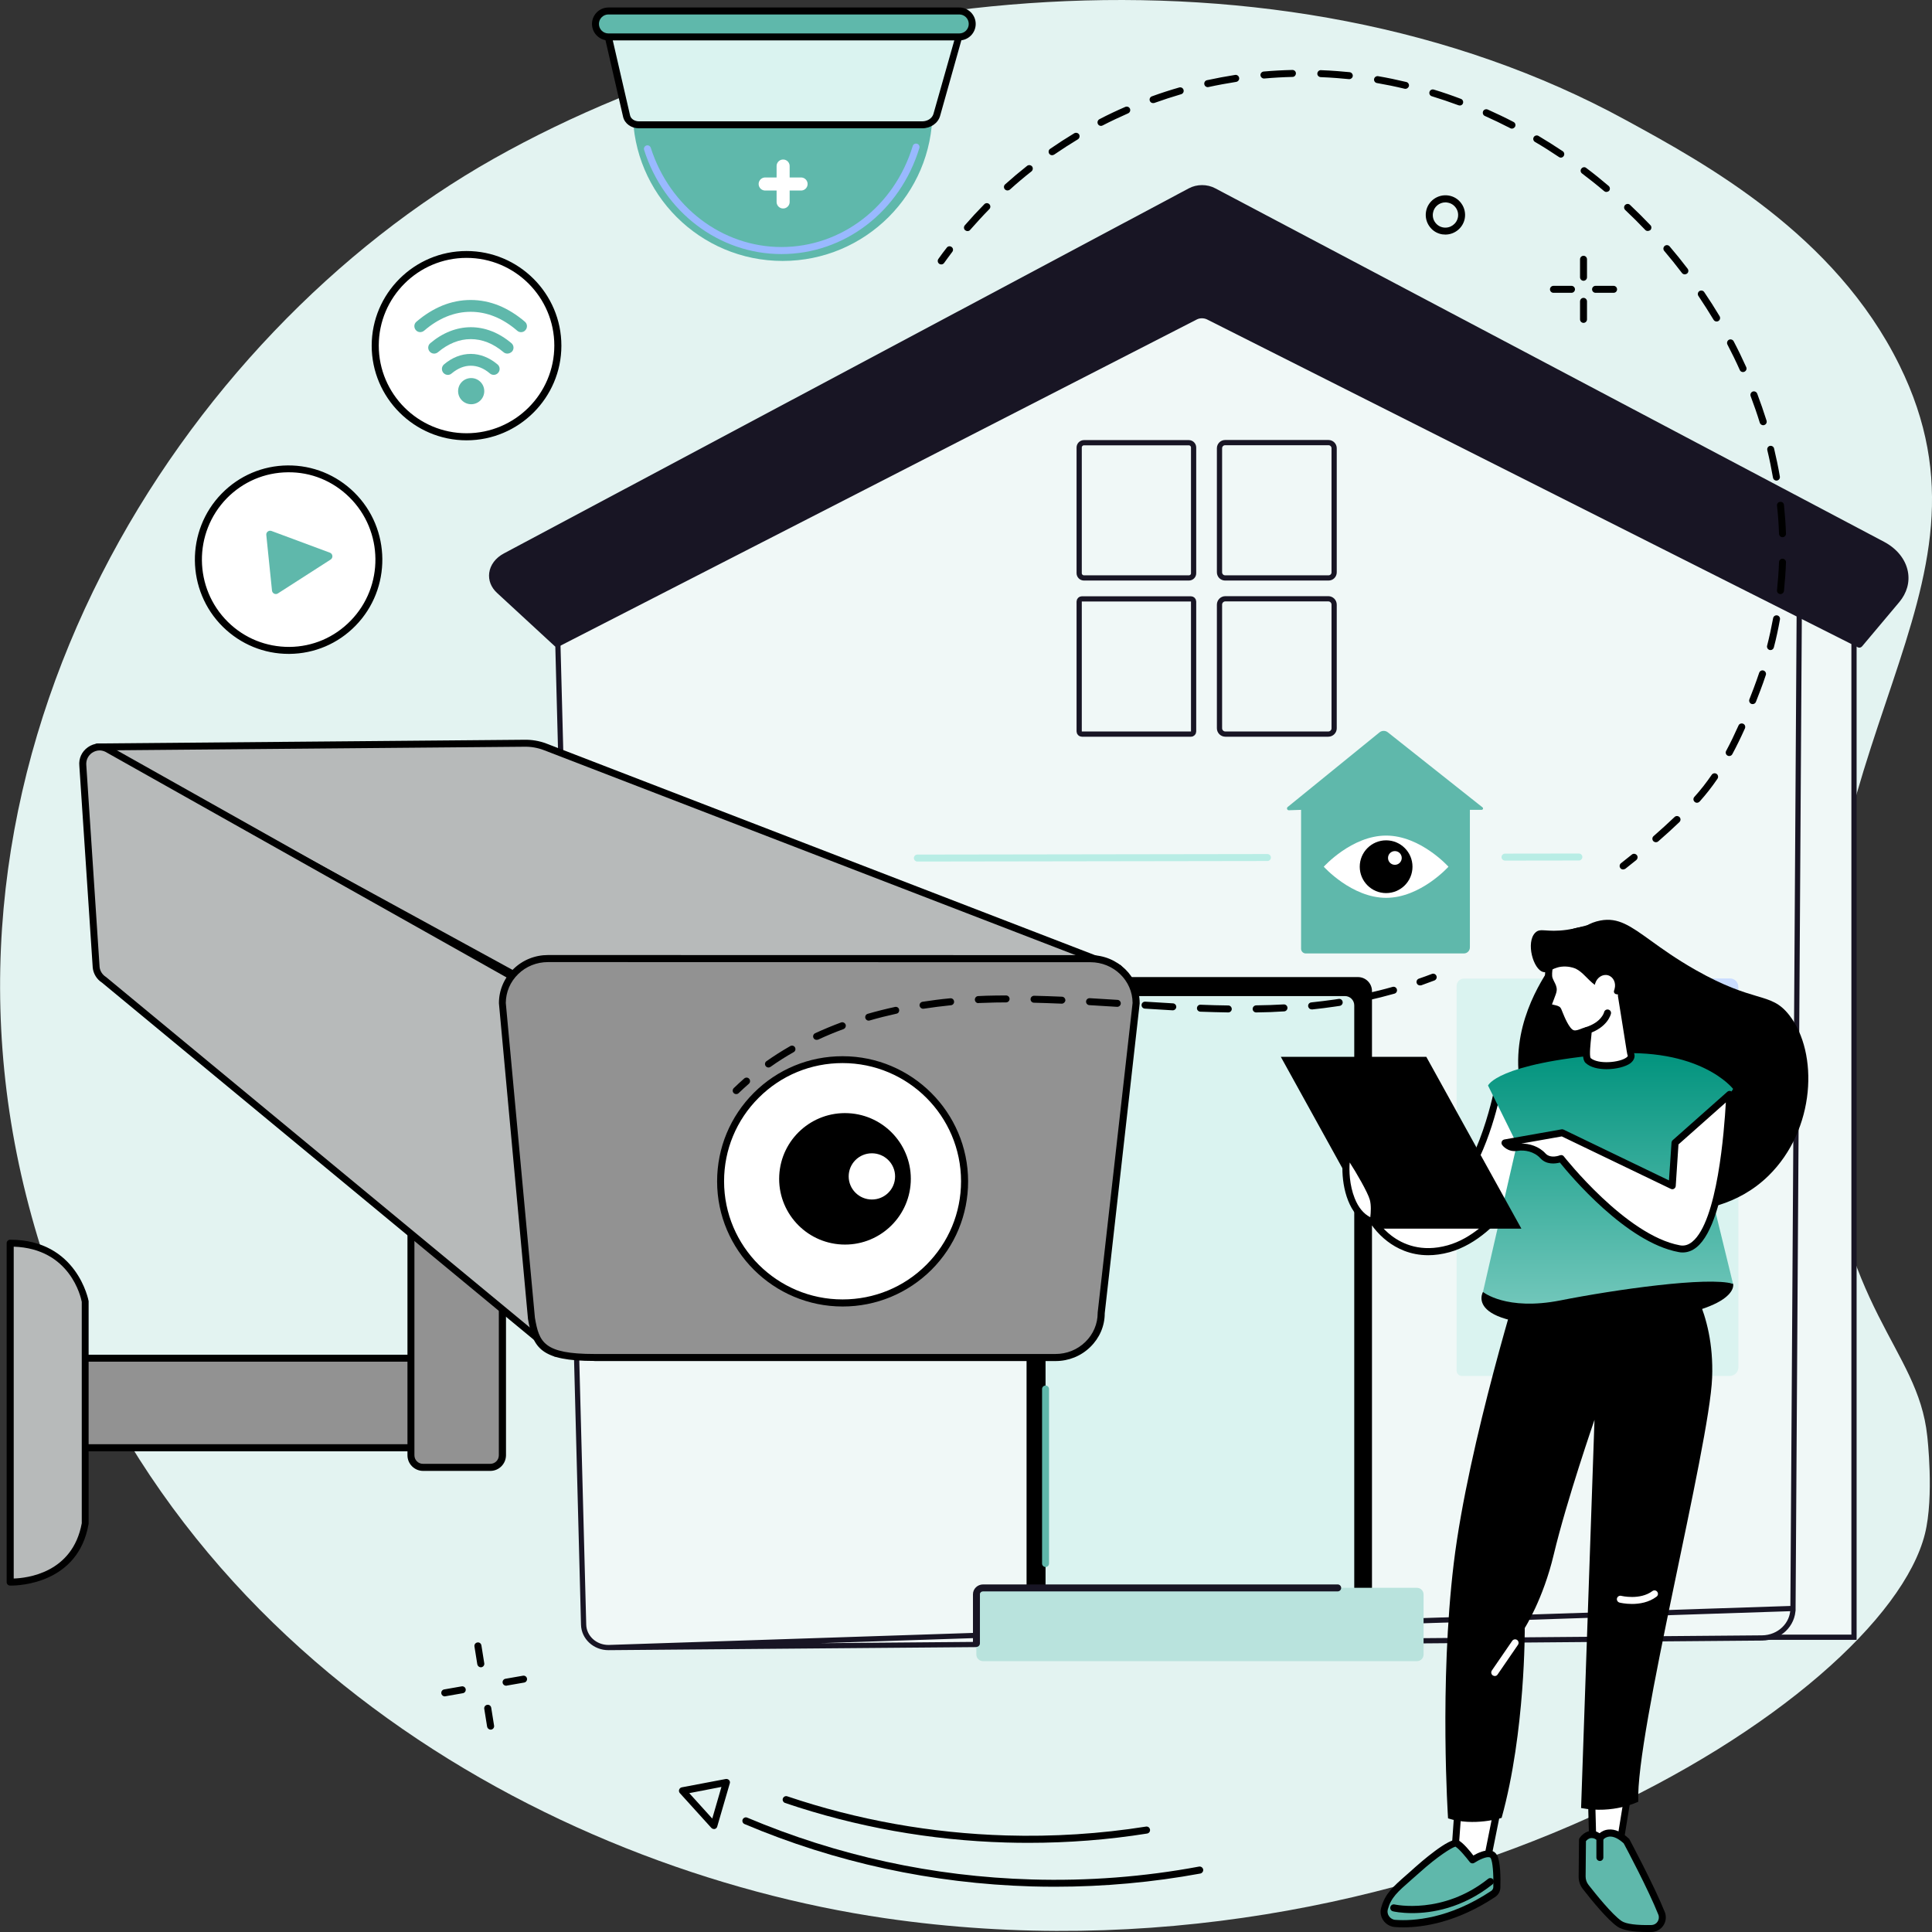 <svg width="222" height="222" viewBox="0 0 222 222" fill="none" xmlns="http://www.w3.org/2000/svg">
<rect x="0" y="0" width="222" height="222" fill="#333333" stroke="none"/>
<g clip-path="url(#clip0_2546_3517)">
<path d="M218.254 41.951C210.835 26.916 195.996 18.805 186.794 13.786C147.006 -7.954 92.779 -2.098 56.712 18.247C21.119 38.326 -9.941 85.829 3.007 137.383C16.003 189.143 63.271 214.798 101.677 220.412C162.657 229.311 216.363 195.52 221.188 176.254C222.267 171.938 221.454 165.015 221.454 165.015C220.388 154.806 211.453 150.732 209.513 127.453C205.961 84.617 231.262 68.31 218.254 41.951Z" fill="#E3F3F1"/>
<path d="M107.145 12.791C107.145 22.285 99.434 29.984 89.93 29.984C80.425 29.984 72.715 22.285 72.715 12.791C72.715 3.298 78.983 2.34 88.487 2.34C97.992 2.34 107.145 3.298 107.145 12.791Z" fill="#5FB8AB"/>
<path d="M87.923 21.143H92.049" stroke="white" stroke-width="1.5" stroke-linecap="round" stroke-linejoin="round"/>
<path d="M89.986 23.206V19.08" stroke="white" stroke-width="1.5" stroke-linecap="round" stroke-linejoin="round"/>
<path d="M89.796 29.196C82.644 29.196 76.291 24.382 74.012 17.229C73.939 17.023 74.061 16.793 74.266 16.72C74.473 16.647 74.703 16.768 74.776 16.974C76.958 23.8 82.995 28.384 89.796 28.384C96.695 28.384 102.756 23.728 104.878 16.78C104.938 16.562 105.169 16.453 105.375 16.514C105.593 16.574 105.702 16.805 105.641 17.011C103.423 24.298 97.046 29.196 89.796 29.196Z" fill="#99B9FF"/>
<path d="M105.969 14.343H73.406C72.715 14.343 72.133 13.931 72 13.349L69.454 2.279H110.733L107.63 13.216C107.448 13.883 106.757 14.343 105.969 14.343Z" fill="#DAF3F0"/>
<path d="M105.969 14.743H73.406C72.533 14.743 71.781 14.198 71.6 13.434L69.054 2.364C69.029 2.243 69.054 2.122 69.126 2.025C69.199 1.928 69.32 1.879 69.442 1.879H110.721C110.842 1.879 110.964 1.94 111.036 2.037C111.109 2.134 111.133 2.267 111.097 2.389L108.018 13.337C107.775 14.161 106.939 14.743 105.969 14.743ZM69.963 2.692L72.4 13.264C72.497 13.664 72.921 13.943 73.418 13.943H105.969C106.575 13.943 107.108 13.592 107.254 13.107L110.212 2.68H69.963V2.692Z" fill="black"/>
<path d="M110.224 4.244H69.915C69.09 4.244 68.423 3.577 68.423 2.752C68.423 1.928 69.09 1.261 69.915 1.261H110.224C111.049 1.261 111.715 1.928 111.715 2.752C111.715 3.577 111.049 4.244 110.224 4.244Z" fill="#5FB8AB"/>
<path d="M110.224 4.644H69.914C68.872 4.644 68.023 3.795 68.023 2.752C68.023 1.71 68.872 0.861 69.914 0.861H110.224C111.267 0.861 112.115 1.71 112.115 2.752C112.115 3.795 111.267 4.644 110.224 4.644ZM69.914 1.661C69.308 1.661 68.823 2.146 68.823 2.752C68.823 3.358 69.308 3.843 69.914 3.843H110.224C110.83 3.843 111.315 3.358 111.315 2.752C111.315 2.146 110.83 1.661 110.224 1.661H69.914Z" fill="black"/>
<path d="M201.725 188.129V62.027H213.037V188.129H201.725Z" fill="#F0F8F7" stroke="#181524" stroke-width="0.6"/>
<path d="M206.025 184.826V184.824L206.775 65.739L134.619 33.575L63.915 66.873L67.062 186.686L67.062 186.687C67.095 188.144 68.363 189.326 69.936 189.315L206.025 184.826ZM206.025 184.826C206.025 186.672 204.463 188.19 202.478 188.212L69.936 189.315L206.025 184.826Z" fill="#F0F8F7" stroke="#181524" stroke-width="0.6"/>
<path d="M89.821 131.963H76.631C76.158 131.963 75.782 131.575 75.782 131.115V111.218C75.782 110.745 76.17 110.37 76.631 110.37H89.821C90.293 110.37 90.669 110.758 90.669 111.218V131.115C90.681 131.587 90.293 131.963 89.821 131.963Z" fill="#CADDFF"/>
<path d="M107.205 131.963H94.197C93.676 131.963 93.251 131.539 93.251 131.018V111.303C93.251 110.782 93.676 110.357 94.197 110.357H107.205C107.727 110.357 108.151 110.782 108.151 111.303V131.018C108.151 131.539 107.727 131.963 107.205 131.963Z" fill="#CADDFF"/>
<path d="M90.063 155.97H76.388C76.049 155.97 75.782 155.691 75.782 155.364V134.982C75.782 134.643 76.061 134.376 76.388 134.376H90.063C90.403 134.376 90.669 134.655 90.669 134.982V155.364C90.681 155.691 90.403 155.97 90.063 155.97Z" fill="#CADDFF"/>
<path d="M107.181 155.97H94.209C93.676 155.97 93.24 155.533 93.24 155V135.334C93.24 134.8 93.676 134.364 94.209 134.364H107.181C107.715 134.364 108.151 134.8 108.151 135.334V155C108.151 155.533 107.715 155.97 107.181 155.97Z" fill="#CADDFF"/>
<path d="M137.153 65.861H137.153L137.153 65.868C137.16 66.162 136.918 66.409 136.604 66.409H124.554C124.249 66.409 124.005 66.158 124.005 65.861V51.42C124.005 51.116 124.256 50.871 124.554 50.871H136.604C136.908 50.871 137.153 51.122 137.153 51.42V65.861Z" fill="#F0F8F7" stroke="#181524" stroke-width="0.6"/>
<path d="M152.655 66.409H140.774C140.419 66.409 140.129 66.119 140.129 65.763V51.505C140.129 51.149 140.419 50.859 140.774 50.859H152.655C153.011 50.859 153.301 51.149 153.301 51.505V65.763C153.301 66.129 153.013 66.409 152.655 66.409Z" fill="#F0F8F7" stroke="#181524" stroke-width="0.6"/>
<path d="M137.153 84.047H137.153L137.153 84.058C137.158 84.205 137.027 84.353 136.847 84.353H124.311C124.141 84.353 124.005 84.213 124.005 84.047V69.122C124.005 68.952 124.146 68.816 124.311 68.816H136.847C137.016 68.816 137.153 68.956 137.153 69.122V84.047Z" fill="#F0F8F7" stroke="#181524" stroke-width="0.6"/>
<path d="M152.631 84.353H140.799C140.431 84.353 140.129 84.051 140.129 83.683V69.474C140.129 69.106 140.431 68.804 140.799 68.804H152.631C152.999 68.804 153.301 69.106 153.301 69.474V83.696C153.301 84.049 153.001 84.353 152.631 84.353Z" fill="#F0F8F7" stroke="#181524" stroke-width="0.6"/>
<path d="M181.411 134.073H168.221C167.749 134.073 167.373 133.685 167.373 133.224V113.292C167.373 112.819 167.761 112.443 168.221 112.443H181.411C181.884 112.443 182.26 112.831 182.26 113.292V133.212C182.272 133.685 181.884 134.073 181.411 134.073Z" fill="#DAF3F0"/>
<path d="M198.796 134.073H185.788C185.267 134.073 184.842 133.649 184.842 133.127V113.376C184.842 112.855 185.267 112.431 185.788 112.431H198.796C199.317 112.431 199.742 112.855 199.742 113.376V133.127C199.742 133.649 199.317 134.073 198.796 134.073Z" fill="#CADDFF"/>
<path d="M181.654 158.104H167.979C167.64 158.104 167.373 157.825 167.373 157.498V137.092C167.373 136.753 167.652 136.486 167.979 136.486H181.654C181.993 136.486 182.26 136.765 182.26 137.092V157.498C182.272 157.837 181.993 158.104 181.654 158.104Z" fill="#DAF3F0"/>
<path d="M198.784 158.104H185.812C185.279 158.104 184.842 157.667 184.842 157.134V137.432C184.842 136.898 185.279 136.462 185.812 136.462H198.784C199.317 136.462 199.754 136.898 199.754 137.432V157.134C199.742 157.667 199.305 158.104 198.784 158.104Z" fill="#DAF3F0"/>
<path d="M136.774 22.006L58.07 63.945C56.397 64.83 56.082 66.636 57.391 67.837L64.01 73.923L137.356 36.325C137.816 36.095 138.41 36.083 138.883 36.325L213.659 74.008L217.939 68.916C219.697 66.818 218.981 64.017 216.314 62.611L139.465 21.994C138.641 21.57 137.574 21.57 136.774 22.006Z" fill="#181524"/>
<path d="M213.647 74.42C213.586 74.42 213.526 74.408 213.465 74.372L138.689 36.701C138.338 36.531 137.877 36.531 137.538 36.701L64.192 74.299C64.047 74.372 63.865 74.348 63.732 74.239L57.124 68.14C56.421 67.497 56.106 66.673 56.215 65.824C56.336 64.915 56.943 64.102 57.9 63.593L136.604 21.642C137.526 21.145 138.726 21.145 139.647 21.642L216.496 62.26C217.963 63.035 218.957 64.272 219.224 65.654C219.466 66.891 219.115 68.14 218.242 69.183L213.962 74.275C213.877 74.372 213.756 74.42 213.647 74.42ZM138.12 35.767C138.447 35.767 138.774 35.84 139.053 35.986L213.538 73.523L217.611 68.673C218.327 67.825 218.618 66.806 218.424 65.812C218.205 64.672 217.357 63.642 216.108 62.975L139.259 22.358C138.568 21.994 137.647 21.994 136.968 22.358L58.264 64.308C57.549 64.697 57.088 65.278 57.003 65.933C56.931 66.515 57.161 67.097 57.67 67.558L64.083 73.463L137.174 35.998C137.453 35.84 137.78 35.767 138.12 35.767Z" fill="#181524"/>
<path d="M156.038 190.125H119.571C118.686 190.125 117.959 189.409 117.959 188.512V113.886C117.959 113.001 118.674 112.273 119.571 112.273H156.038C156.923 112.273 157.65 112.988 157.65 113.886V188.512C157.65 189.409 156.923 190.125 156.038 190.125Z" fill="black"/>
<path d="M154.547 187.372H121.208C120.614 187.372 120.141 186.887 120.141 186.305V115.522C120.141 114.928 120.626 114.456 121.208 114.456H154.547C155.141 114.456 155.613 114.94 155.613 115.522V186.305C155.625 186.9 155.141 187.372 154.547 187.372Z" fill="#DAF3F0"/>
<path d="M162.827 190.876H112.952C112.527 190.876 112.188 190.537 112.188 190.113V183.214C112.188 182.789 112.527 182.45 112.952 182.45H162.814C163.239 182.45 163.578 182.789 163.578 183.214V190.113C163.578 190.537 163.239 190.876 162.827 190.876Z" fill="#B9E3DD"/>
<path d="M120.141 180.061C119.923 180.061 119.741 179.879 119.741 179.661V159.607C119.741 159.389 119.923 159.207 120.141 159.207C120.359 159.207 120.541 159.389 120.541 159.607V179.661C120.541 179.879 120.359 180.061 120.141 180.061Z" fill="#5FB8AB"/>
<path d="M112.2 189.24C111.982 189.24 111.8 189.058 111.8 188.839V183.189C111.8 182.571 112.321 182.062 112.964 182.062H153.71C153.928 182.062 154.11 182.244 154.11 182.462C154.11 182.68 153.928 182.862 153.71 182.862H112.952C112.758 182.862 112.6 183.008 112.6 183.177V188.827C112.6 189.058 112.418 189.24 112.2 189.24Z" fill="#181524"/>
<path d="M172.937 98.888C172.719 98.888 172.537 98.706 172.537 98.487C172.537 98.269 172.719 98.087 172.937 98.087L181.424 98.075C181.642 98.075 181.824 98.257 181.824 98.475C181.824 98.694 181.642 98.876 181.424 98.876L172.937 98.888Z" fill="#B8EDE5"/>
<path d="M105.411 98.997C105.193 98.997 105.011 98.815 105.011 98.597C105.011 98.378 105.193 98.197 105.411 98.197L145.636 98.136C145.854 98.136 146.036 98.318 146.036 98.536C146.036 98.754 145.854 98.936 145.636 98.936L105.411 98.997Z" fill="#B8EDE5"/>
<path d="M191.243 139.044C192.347 139.117 198.505 139.505 203.1 135.007C208.277 129.951 208.943 121.148 205.5 116.735C203.391 114.031 201.706 115.498 194.771 111.57C188.673 108.114 187.049 105.314 183.921 105.896C181.484 106.356 180.054 108.49 178.502 110.806C177.168 112.782 173.604 118.105 174.841 124.798C176.283 132.606 183.569 138.559 191.243 139.044Z" fill="black"/>
<path d="M192.395 139.214C191.971 139.214 191.583 139.202 191.231 139.177C183.23 138.668 176.126 132.509 174.707 124.834C173.459 118.093 177.035 112.758 178.381 110.745C179.932 108.43 181.399 106.235 183.897 105.774C185.946 105.386 187.352 106.405 189.68 108.078C190.989 109.024 192.625 110.2 194.844 111.461C198.202 113.364 200.312 113.995 201.863 114.456C203.512 114.94 204.506 115.244 205.609 116.662C208.968 120.966 208.652 129.781 203.197 135.116C199.681 138.547 195.28 139.214 192.395 139.214ZM184.733 105.968C184.479 105.968 184.224 105.993 183.957 106.041C181.581 106.49 180.139 108.624 178.623 110.903C177.29 112.891 173.762 118.153 174.986 124.786C176.38 132.339 183.388 138.414 191.268 138.911C193.959 139.08 199.063 138.789 203.027 134.922C208.301 129.769 208.64 120.966 205.415 116.832C204.361 115.474 203.391 115.195 201.803 114.71C200.251 114.249 198.117 113.619 194.735 111.691C192.504 110.43 190.868 109.242 189.546 108.296C187.57 106.89 186.285 105.968 184.733 105.968Z" fill="black"/>
<path d="M199.148 147.519C199.148 147.519 200.239 151.253 183.957 152.163C167.676 153.072 170.404 148.453 170.404 148.453L187.485 143.482L199.148 147.519Z" fill="black"/>
<path d="M182.866 206.081L183.084 213.755L185.788 214.046L187.134 205.79L182.866 206.081Z" fill="white"/>
<path d="M185.788 214.446C185.776 214.446 185.764 214.446 185.739 214.446L183.024 214.155C182.83 214.131 182.672 213.974 182.66 213.767L182.454 206.093C182.454 205.874 182.612 205.693 182.83 205.68L187.085 205.389C187.206 205.377 187.328 205.426 187.412 205.523C187.497 205.608 187.534 205.741 187.509 205.862L186.164 214.119C186.152 214.301 185.982 214.446 185.788 214.446ZM183.472 213.392L185.461 213.61L186.661 206.226L183.291 206.456L183.472 213.392Z" fill="black"/>
<path d="M167.482 208.602L167.045 214.701L170.634 215.004L171.907 208.602H167.482Z" fill="white"/>
<path d="M170.634 215.404C170.622 215.404 170.61 215.404 170.598 215.404L167.009 215.113C166.791 215.101 166.621 214.907 166.645 214.689L167.082 208.578C167.094 208.372 167.276 208.202 167.482 208.202H171.919C172.04 208.202 172.149 208.251 172.234 208.348C172.307 208.445 172.343 208.566 172.319 208.687L171.034 215.089C170.985 215.271 170.816 215.404 170.634 215.404ZM167.47 214.337L170.307 214.568L171.422 209.003H167.858L167.47 214.337Z" fill="black"/>
<path d="M171.592 217.635C171.846 217.465 171.992 217.187 172.004 216.896C172.028 215.998 172.028 214.095 171.664 213.367C171.179 212.41 169.203 213.743 169.203 213.743C169.203 213.743 168.04 212.143 167.361 211.803C167.009 211.634 164.948 212.991 162.875 214.859C160.608 216.896 159.578 217.55 159.093 219.32C158.862 220.145 159.468 220.982 160.329 221.042C162.414 221.176 166.621 220.933 171.592 217.635Z" fill="#5FB8AB"/>
<path d="M161.238 221.467C160.887 221.467 160.572 221.454 160.293 221.43C159.759 221.394 159.274 221.115 158.959 220.678C158.656 220.242 158.559 219.708 158.705 219.211C159.153 217.611 160.026 216.835 161.626 215.429C161.929 215.162 162.257 214.883 162.608 214.556C163.021 214.192 166.621 210.991 167.542 211.44C168.124 211.731 168.912 212.7 169.3 213.21C169.797 212.919 170.695 212.494 171.373 212.664C171.664 212.737 171.883 212.919 172.028 213.185C172.404 213.925 172.44 215.61 172.404 216.896C172.392 217.332 172.174 217.72 171.822 217.963C167.409 220.897 163.566 221.467 161.238 221.467ZM167.239 212.191C166.827 212.288 165.203 213.295 163.142 215.15C162.778 215.477 162.451 215.768 162.148 216.023C160.572 217.405 159.844 218.047 159.468 219.405C159.396 219.672 159.444 219.963 159.614 220.193C159.784 220.436 160.05 220.594 160.353 220.606C162.378 220.751 166.5 220.509 171.361 217.271C171.495 217.174 171.58 217.029 171.592 216.859C171.628 215.222 171.519 213.974 171.301 213.525C171.264 213.464 171.228 213.44 171.167 213.416C170.767 213.307 169.907 213.731 169.422 214.046C169.24 214.168 168.997 214.119 168.876 213.949C168.464 213.416 167.688 212.458 167.239 212.191Z" fill="black"/>
<path d="M162.281 219.83C160.984 219.83 160.147 219.648 160.063 219.624C159.844 219.575 159.711 219.357 159.759 219.139C159.808 218.92 160.026 218.787 160.244 218.836C160.305 218.848 165.773 220.048 170.998 215.889C171.167 215.756 171.422 215.78 171.567 215.95C171.701 216.12 171.677 216.374 171.507 216.52C168.015 219.296 164.475 219.83 162.281 219.83Z" fill="black"/>
<path d="M181.799 215.61L181.836 211.415C181.836 211.415 182.684 210.142 183.836 211.173C183.836 211.173 184.903 209.681 186.891 211.537C186.891 211.537 189.679 216.738 190.916 219.83C191.243 220.654 190.661 221.564 189.764 221.588C188.479 221.612 186.83 221.551 186.103 221.066C184.976 220.303 183.048 217.902 182.199 216.823C181.945 216.471 181.799 216.047 181.799 215.61Z" fill="#5FB8AB"/>
<path d="M189.255 222C187.606 222 186.467 221.794 185.873 221.394C184.733 220.618 182.878 218.351 181.884 217.065C181.557 216.653 181.387 216.132 181.399 215.61L181.436 211.415C181.436 211.343 181.46 211.258 181.508 211.197C181.557 211.124 182.005 210.482 182.745 210.385C183.109 210.336 183.46 210.421 183.8 210.651C184.018 210.47 184.357 210.264 184.83 210.227C185.57 210.154 186.358 210.506 187.17 211.27C187.206 211.294 187.231 211.33 187.243 211.367C187.267 211.415 190.055 216.617 191.292 219.696C191.498 220.206 191.437 220.788 191.134 221.248C190.831 221.709 190.322 221.988 189.776 222C189.595 222 189.425 222 189.255 222ZM182.236 211.561L182.199 215.623C182.199 215.962 182.309 216.302 182.527 216.58C183.315 217.587 185.242 219.999 186.333 220.739C186.83 221.079 188.043 221.236 189.764 221.2C190.055 221.188 190.31 221.054 190.467 220.812C190.625 220.569 190.661 220.266 190.552 219.999C189.413 217.138 186.891 212.397 186.576 211.815C185.97 211.258 185.4 210.991 184.915 211.039C184.43 211.088 184.175 211.427 184.175 211.44C184.115 211.537 184.006 211.597 183.897 211.609C183.788 211.621 183.666 211.585 183.581 211.512C183.327 211.282 183.084 211.185 182.854 211.209C182.575 211.209 182.345 211.427 182.236 211.561Z" fill="black"/>
<path d="M183.836 213.84C183.618 213.84 183.436 213.658 183.436 213.44V211.173C183.436 210.955 183.618 210.773 183.836 210.773C184.054 210.773 184.236 210.955 184.236 211.173V213.44C184.236 213.658 184.054 213.84 183.836 213.84Z" fill="black"/>
<path d="M166.391 208.942C166.391 208.942 165.372 193.52 167.045 179.649C168.718 165.779 174.962 145.967 174.962 145.967C174.962 145.967 181.678 145.664 186.564 146.319C191.449 146.973 193.389 146.295 193.389 146.295C193.389 146.295 197.038 150.465 196.735 158.31C196.432 166.154 187.921 199.254 188.249 207.026C188.249 207.026 185.388 208.469 181.678 207.754L183.218 163.148C183.218 163.148 180.041 172.326 178.538 178.618C177.326 183.747 175.204 187.069 175.204 187.069C175.204 187.069 175.289 198.988 172.549 208.881C172.561 208.893 169.325 209.9 166.391 208.942Z" fill="black"/>
<path d="M171.761 192.586C171.689 192.586 171.604 192.562 171.531 192.513C171.349 192.392 171.301 192.137 171.422 191.955L173.762 188.548C173.883 188.367 174.138 188.318 174.319 188.439C174.501 188.561 174.55 188.815 174.428 188.997L172.089 192.404C172.016 192.525 171.895 192.586 171.761 192.586Z" fill="white"/>
<path d="M187.534 184.305C186.733 184.305 186.139 184.159 186.091 184.147C185.873 184.087 185.751 183.868 185.8 183.662C185.861 183.444 186.079 183.323 186.285 183.371C186.321 183.383 188.443 183.893 189.873 182.826C190.055 182.692 190.298 182.729 190.431 182.911C190.564 183.092 190.528 183.335 190.346 183.468C189.461 184.135 188.382 184.305 187.534 184.305Z" fill="white"/>
<path d="M176.38 133.297C176.38 133.297 172.61 141.76 166.476 143.494C160.329 145.228 156.05 140.002 156.086 134.606L158.171 133.915C158.171 133.915 160.317 139.444 165.094 138.001C169.87 136.558 172.089 125.319 172.089 125.319L176.38 133.297Z" fill="white"/>
<path d="M164.112 144.233C162.026 144.233 160.463 143.433 159.42 142.633C157.092 140.863 155.662 137.783 155.674 134.594C155.674 134.425 155.783 134.267 155.953 134.218L158.038 133.527C158.244 133.455 158.462 133.564 158.535 133.758C158.62 133.964 160.608 138.923 164.972 137.613C169.47 136.255 171.664 125.355 171.689 125.246C171.725 125.077 171.858 124.955 172.028 124.931C172.198 124.907 172.368 124.992 172.44 125.137L176.732 133.115C176.793 133.224 176.793 133.358 176.744 133.467C176.586 133.818 172.828 142.124 166.573 143.882C165.688 144.124 164.863 144.233 164.112 144.233ZM156.474 134.885C156.547 137.722 157.844 140.426 159.893 141.99C161.166 142.96 163.324 143.942 166.354 143.094C171.761 141.578 175.35 134.509 175.92 133.297L172.234 126.447C171.543 129.344 169.3 137.14 165.191 138.365C164.597 138.547 164.051 138.62 163.53 138.62C160.256 138.62 158.45 135.455 157.929 134.388L156.474 134.885Z" fill="black"/>
<path d="M199.148 125.125C199.148 125.125 195.365 120.203 184.697 121.124C171.955 122.227 170.985 124.737 170.985 124.737L174.307 131.466L170.404 148.453C170.404 148.453 173.071 150.659 179.314 149.423C185.558 148.186 196.299 146.658 199.136 147.519L195.183 131.309L199.148 125.125Z" fill="url(#paint0_linear_2546_3517)"/>
<path d="M158.171 141.045H174.586L163.821 121.573H147.394L158.171 141.045Z" fill="black"/>
<path d="M174.816 141.178H158.086L147.176 121.439H163.893L174.816 141.178ZM158.244 140.911H174.356L163.736 121.706H147.624L158.244 140.911Z" fill="black"/>
<path d="M157.796 140.426C157.796 140.426 158.099 138.814 157.796 137.735C157.492 136.656 155.577 133.455 155.031 132.788C154.474 132.121 154.013 139.274 157.796 140.426Z" fill="white"/>
<path d="M157.795 140.838C157.759 140.838 157.711 140.838 157.674 140.826C155.274 140.087 154.34 137.14 154.256 134.619C154.219 133.273 154.389 132.521 154.789 132.376C154.983 132.303 155.189 132.363 155.334 132.533C155.868 133.188 157.832 136.437 158.183 137.625C158.511 138.777 158.208 140.438 158.196 140.499C158.171 140.608 158.111 140.705 158.014 140.766C157.929 140.814 157.868 140.838 157.795 140.838ZM155.092 133.576C155.007 134.461 155.056 136.171 155.662 137.686C156.086 138.753 156.692 139.481 157.456 139.868C157.517 139.335 157.577 138.474 157.395 137.844C157.165 137.019 155.844 134.728 155.092 133.576Z" fill="black"/>
<path d="M192.141 136.243L179.496 130.157L172.925 131.321C172.925 131.321 173.386 132 174.319 131.842C175.253 131.684 176.49 131.951 177.278 132.812C178.053 133.673 179.375 133.127 179.375 133.127C179.375 133.127 186.528 142.306 192.941 143.482C198.166 144.439 198.736 125.743 198.736 125.743L192.456 131.309L192.141 136.243Z" fill="white"/>
<path d="M193.341 143.918C193.195 143.918 193.038 143.906 192.88 143.87C186.867 142.766 180.405 135.031 179.241 133.588C178.732 133.721 177.702 133.867 176.987 133.079C176.283 132.315 175.18 132.109 174.392 132.242C173.216 132.436 172.622 131.587 172.598 131.551C172.525 131.442 172.513 131.296 172.562 131.175C172.61 131.054 172.731 130.957 172.865 130.933L179.435 129.769C179.52 129.757 179.605 129.769 179.678 129.805L191.777 135.637L192.068 131.296C192.08 131.187 192.128 131.09 192.201 131.018L198.481 125.452C198.602 125.343 198.772 125.319 198.917 125.392C199.063 125.465 199.148 125.61 199.148 125.768C199.136 126.362 198.663 140.329 194.941 143.324C194.444 143.724 193.911 143.918 193.341 143.918ZM179.387 132.727C179.508 132.727 179.629 132.776 179.702 132.885C179.775 132.97 186.831 141.954 193.026 143.094C193.535 143.191 193.995 143.057 194.444 142.694C197.354 140.341 198.129 129.89 198.311 126.677L192.868 131.503L192.553 136.28C192.541 136.413 192.468 136.534 192.359 136.595C192.25 136.668 192.104 136.668 191.983 136.607L179.46 130.581L174.804 131.406C175.738 131.393 176.841 131.721 177.593 132.545C178.175 133.176 179.229 132.764 179.241 132.751C179.278 132.739 179.338 132.727 179.387 132.727Z" fill="black"/>
<path d="M177.92 115.644C177.775 115.426 178.453 114.201 178.478 113.764C178.502 113.328 178.15 112.952 178.005 112.491C177.859 112.031 178.017 111.206 178.017 111.206C178.211 105.665 184.261 106.987 184.261 106.987C185.643 107.411 186.467 108.963 186.734 109.994C187.255 111.994 186.297 114.419 186.297 114.419C186.334 114.504 187.328 120.991 187.376 121.076C188.007 122.276 183.8 123.064 182.478 121.852C182.03 121.439 182.6 118.432 182.478 118.42C181.981 118.408 181.375 118.942 180.745 118.772C179.823 118.529 179.132 116.226 178.999 116.056C178.938 115.971 178.72 115.923 178.502 115.874C178.26 115.826 177.993 115.765 177.92 115.644Z" fill="white"/>
<path d="M184.6 122.858C183.666 122.858 182.745 122.652 182.2 122.142C181.812 121.791 181.836 120.942 182.03 119.184C182.042 119.099 182.054 119.014 182.054 118.929C182.018 118.942 181.981 118.954 181.945 118.966C181.581 119.111 181.133 119.281 180.636 119.16C179.835 118.942 179.266 117.79 178.781 116.577C178.744 116.492 178.708 116.408 178.684 116.335C178.611 116.311 178.502 116.286 178.417 116.274C178.078 116.201 177.738 116.117 177.568 115.862C177.374 115.559 177.532 115.171 177.799 114.516C177.908 114.249 178.053 113.874 178.065 113.74C178.078 113.57 177.981 113.389 177.859 113.17C177.775 113.001 177.678 112.819 177.617 112.613C177.459 112.103 177.581 111.34 177.617 111.158C177.678 109.521 178.247 108.272 179.278 107.472C181.254 105.944 184.212 106.562 184.345 106.587C184.357 106.587 184.37 106.587 184.382 106.599C185.897 107.06 186.806 108.66 187.122 109.897C187.606 111.776 186.903 113.934 186.709 114.456C186.758 114.734 186.879 115.462 187.194 117.511C187.412 118.917 187.691 120.663 187.74 120.954C187.934 121.379 187.788 121.827 187.352 122.167C186.818 122.567 185.703 122.858 184.6 122.858ZM182.769 121.573C183.642 122.336 186.115 122.094 186.891 121.512C187.085 121.367 187.049 121.306 187.025 121.257C186.976 121.16 186.976 121.16 186.418 117.62C186.2 116.25 185.958 114.698 185.921 114.516C185.897 114.431 185.897 114.346 185.933 114.262C185.946 114.237 186.831 111.934 186.358 110.079C186.14 109.254 185.449 107.751 184.176 107.363C183.957 107.314 181.399 106.841 179.787 108.102C178.938 108.757 178.49 109.812 178.429 111.206C178.429 111.23 178.429 111.243 178.417 111.267C178.356 111.546 178.308 112.091 178.393 112.358C178.441 112.503 178.514 112.637 178.587 112.794C178.732 113.073 178.902 113.401 178.878 113.777C178.866 114.043 178.72 114.395 178.563 114.807C178.49 114.977 178.393 115.244 178.332 115.413C178.417 115.438 178.526 115.462 178.587 115.474C178.902 115.547 179.169 115.607 179.314 115.801C179.375 115.874 179.411 115.971 179.532 116.274C179.726 116.759 180.32 118.238 180.842 118.384C181.084 118.445 181.351 118.335 181.654 118.226C181.921 118.117 182.187 118.02 182.478 118.02C182.587 118.02 182.697 118.081 182.781 118.166C182.927 118.335 182.915 118.481 182.83 119.281C182.769 119.827 182.612 121.257 182.769 121.573Z" fill="black"/>
<path d="M176.405 107.181C177.011 106.562 177.629 107.181 180.041 106.841C182.054 106.562 182.624 105.993 184.151 106.247C184.576 106.32 185.339 106.441 186.091 106.999C187.206 107.811 187.618 108.963 187.837 109.812C188.261 111.473 187.728 113.425 187.485 114.152C187.425 114.334 187.255 114.443 187.061 114.431C186.552 114.395 186.103 114.322 185.703 114.237C185.509 114.201 185.4 113.995 185.473 113.813C185.497 113.764 185.509 113.716 185.521 113.655C185.727 112.952 185.388 112.237 184.77 112.067C184.151 111.897 183.497 112.322 183.29 113.025C183.278 113.073 183.266 113.122 183.254 113.17C182.369 112.503 181.908 111.74 181.096 111.327C180.999 111.279 180.563 111.085 179.908 111.061C178.478 111.012 178.005 111.849 177.338 111.691C176.174 111.424 175.313 108.284 176.405 107.181Z" fill="black"/>
<path d="M182.333 118.82C182.163 118.82 182.005 118.711 181.945 118.541C181.872 118.335 181.993 118.105 182.211 118.032C184.018 117.462 184.309 116.359 184.321 116.311C184.369 116.092 184.588 115.959 184.806 116.007C185.024 116.056 185.157 116.262 185.109 116.48C185.097 116.541 184.733 118.081 182.454 118.796C182.405 118.82 182.369 118.82 182.333 118.82Z" fill="black"/>
<path d="M49.426 156.067H6.85V166.348H49.426V156.067Z" fill="#5FB8AB"/>
<path d="M49.426 166.761H6.85C6.631 166.761 6.449 166.579 6.449 166.361V156.067C6.449 155.849 6.631 155.667 6.85 155.667H49.426C49.644 155.667 49.826 155.849 49.826 156.067V166.361C49.826 166.579 49.644 166.761 49.426 166.761ZM7.262 165.948H49.026V156.467H7.262V165.948Z" fill="black"/>
<path d="M49.426 156.067H6.85V166.348H49.426V156.067Z" fill="#929292"/>
<path d="M49.426 166.761H6.85C6.631 166.761 6.449 166.579 6.449 166.361V156.067C6.449 155.849 6.631 155.667 6.85 155.667H49.426C49.644 155.667 49.826 155.849 49.826 156.067V166.361C49.826 166.579 49.644 166.761 49.426 166.761ZM7.262 165.948H49.026V156.467H7.262V165.948Z" fill="black"/>
<path d="M56.349 168.616H48.614C47.85 168.616 47.232 167.997 47.232 167.234V141.554C47.232 140.79 47.85 140.172 48.614 140.172H56.349C57.112 140.172 57.731 140.79 57.731 141.554V167.234C57.731 167.985 57.112 168.616 56.349 168.616Z" fill="#929292"/>
<path d="M56.349 169.016H48.614C47.632 169.016 46.82 168.216 46.82 167.221V141.542C46.82 140.56 47.62 139.747 48.614 139.747H56.349C57.331 139.747 58.143 140.547 58.143 141.542V167.221C58.131 168.216 57.331 169.016 56.349 169.016ZM48.602 140.56C48.056 140.56 47.62 140.996 47.62 141.542V167.221C47.62 167.767 48.056 168.204 48.602 168.204H56.337C56.882 168.204 57.319 167.767 57.319 167.221V141.542C57.319 140.996 56.882 140.56 56.337 140.56H48.602Z" fill="black"/>
<path d="M1.176 142.839V181.783C1.176 181.783 8.535 182.098 9.795 175.066V149.556C9.795 149.556 8.644 142.839 1.176 142.839Z" fill="#B7BABA"/>
<path d="M1.273 182.195C1.2 182.195 1.164 182.195 1.152 182.195C0.933 182.183 0.764 182.013 0.764 181.795V142.851C0.764 142.633 0.946 142.451 1.164 142.451C8.874 142.451 10.171 149.435 10.183 149.507C10.183 149.532 10.183 149.556 10.183 149.58V175.09C10.183 175.114 10.183 175.139 10.171 175.163C8.971 181.941 2.243 182.195 1.273 182.195ZM1.576 143.251V181.383C3.067 181.334 8.341 180.777 9.395 175.03V149.592C9.298 149.071 8.074 143.469 1.576 143.251Z" fill="black"/>
<path d="M61.974 113.595L11.202 85.829L60.18 85.405C61.028 85.381 61.877 85.526 62.677 85.829L128.53 111.23L61.974 113.595Z" fill="#B7BABA"/>
<path d="M61.974 113.995C61.901 113.995 61.84 113.983 61.78 113.946L11.008 86.181C10.85 86.096 10.765 85.902 10.814 85.733C10.862 85.551 11.02 85.429 11.202 85.429L60.18 85.005C61.077 84.981 61.974 85.126 62.822 85.454L128.676 110.855C128.857 110.927 128.954 111.109 128.93 111.291C128.894 111.485 128.736 111.618 128.542 111.63L61.998 113.995C61.986 113.995 61.986 113.995 61.974 113.995ZM12.754 86.218L62.071 113.182L126.542 110.891L62.519 86.205C61.768 85.914 60.98 85.781 60.18 85.805L12.754 86.218Z" fill="black"/>
<path d="M63.817 155.473L11.954 112.588C11.444 112.273 11.105 111.74 11.044 111.145L9.517 87.975C9.359 86.46 10.935 85.357 12.305 86.048L63.817 115.013V155.473Z" fill="#B7BABA"/>
<path d="M63.816 155.885C63.719 155.885 63.635 155.849 63.562 155.788L11.723 112.916C11.129 112.54 10.729 111.897 10.656 111.194L9.117 88C9.032 87.151 9.395 86.351 10.111 85.854C10.826 85.357 11.711 85.296 12.487 85.684L64.023 114.662C64.144 114.734 64.229 114.868 64.229 115.013L64.217 155.485C64.217 155.642 64.132 155.788 63.986 155.849C63.926 155.873 63.877 155.885 63.816 155.885ZM11.444 86.23C11.141 86.23 10.838 86.327 10.571 86.508C10.111 86.836 9.868 87.357 9.917 87.927L11.444 111.121C11.493 111.57 11.759 111.994 12.159 112.249C12.172 112.261 12.196 112.273 12.208 112.285L63.404 154.624L63.416 115.244L12.111 86.387C11.905 86.29 11.675 86.23 11.444 86.23Z" fill="black"/>
<path d="M121.281 155.982H68.314C62.398 155.982 61.61 154.66 61.065 151.472L57.731 115.268C57.731 112.443 60.083 110.151 62.98 110.151L125.305 110.163C128.203 110.163 130.555 112.455 130.555 115.268L126.542 150.865C126.53 153.69 124.178 155.982 121.281 155.982Z" fill="#929292"/>
<path d="M68.302 156.382C62.144 156.382 61.246 154.903 60.664 151.532C60.664 151.52 60.664 151.508 60.664 151.496L57.331 115.292C57.331 115.28 57.331 115.268 57.331 115.256C57.331 113.777 57.925 112.394 58.991 111.352C60.058 110.309 61.477 109.739 62.98 109.739L125.305 109.751C128.421 109.751 130.955 112.225 130.955 115.268C130.955 115.28 130.955 115.292 130.955 115.316L126.942 150.902C126.942 152.369 126.348 153.739 125.281 154.782C124.214 155.824 122.796 156.394 121.293 156.394H68.314C68.314 156.382 68.302 156.382 68.302 156.382ZM61.465 151.411C61.95 154.224 62.459 155.582 68.302 155.582H68.314H121.28C122.578 155.582 123.79 155.097 124.711 154.2C125.621 153.315 126.13 152.126 126.13 150.878C126.13 150.865 126.13 150.853 126.13 150.829L130.142 115.244C130.13 112.661 127.96 110.564 125.293 110.564L62.968 110.551C61.671 110.551 60.458 111.036 59.537 111.934C58.628 112.819 58.131 113.995 58.119 115.244L61.465 151.411Z" fill="black"/>
<path d="M110.808 136.45C111.194 128.739 105.241 122.174 97.511 121.787C89.782 121.399 83.202 127.335 82.815 135.046C82.428 142.757 88.381 149.322 96.111 149.709C103.841 150.097 110.421 144.161 110.808 136.45Z" fill="white"/>
<path d="M96.828 150.126C88.875 150.126 82.401 143.676 82.401 135.746C82.401 131.903 83.905 128.29 86.62 125.574C89.348 122.858 92.961 121.366 96.816 121.366C104.769 121.366 111.23 127.817 111.242 135.746C111.242 139.59 109.739 143.203 107.024 145.919C104.296 148.622 100.671 150.126 96.828 150.126ZM96.816 122.155C93.179 122.155 89.76 123.561 87.19 126.131C84.62 128.69 83.201 132.109 83.201 135.734C83.201 143.227 89.312 149.313 96.816 149.313C100.453 149.313 103.872 147.907 106.442 145.337C109.012 142.766 110.43 139.359 110.43 135.734C110.43 128.253 104.332 122.155 96.816 122.155Z" fill="black"/>
<path d="M104.65 135.836C104.859 131.67 101.646 128.123 97.474 127.913C93.301 127.703 89.749 130.911 89.54 135.077C89.33 139.244 92.543 142.791 96.716 143.001C100.888 143.21 104.44 140.003 104.65 135.836Z" fill="black"/>
<path d="M102.853 135.176C102.853 136.643 101.665 137.832 100.186 137.832C98.719 137.832 97.519 136.643 97.519 135.176C97.519 133.709 98.707 132.521 100.186 132.521C101.653 132.521 102.853 133.709 102.853 135.176Z" fill="white"/>
<path d="M158.511 84.156L147.964 92.728C147.806 92.862 147.903 93.116 148.109 93.104L149.503 93.056V109.024C149.503 109.315 149.746 109.557 150.037 109.557H168.209C168.597 109.557 168.9 109.242 168.9 108.866V93.056H170.246C170.404 93.056 170.476 92.862 170.343 92.765L159.481 84.156C159.202 83.926 158.79 83.926 158.511 84.156Z" fill="#5FB8AB"/>
<path d="M166.439 99.591C166.439 99.591 163.227 103.168 159.275 103.168C155.323 103.168 152.11 99.591 152.11 99.591C152.11 99.591 155.323 96.014 159.275 96.014C163.227 96.014 166.439 99.591 166.439 99.591Z" fill="white"/>
<path d="M159.275 102.622C160.949 102.622 162.305 101.265 162.305 99.591C162.305 97.917 160.949 96.56 159.275 96.56C157.601 96.56 156.244 97.917 156.244 99.591C156.244 101.265 157.601 102.622 159.275 102.622Z" fill="black"/>
<path d="M161.069 98.585C161.069 99.021 160.717 99.373 160.281 99.373C159.844 99.373 159.493 99.021 159.493 98.585C159.493 98.148 159.844 97.796 160.281 97.796C160.717 97.796 161.069 98.148 161.069 98.585Z" fill="white"/>
<path d="M53.609 50.183C59.4 50.183 64.095 45.493 64.095 39.708C64.095 33.922 59.4 29.232 53.609 29.232C47.817 29.232 43.122 33.922 43.122 39.708C43.122 45.493 47.817 50.183 53.609 50.183Z" fill="white"/>
<path d="M53.609 50.596C47.608 50.596 42.71 45.709 42.71 39.72C42.71 33.73 47.596 28.844 53.609 28.844C59.61 28.844 64.507 33.73 64.507 39.72C64.507 45.709 59.61 50.596 53.609 50.596ZM53.609 29.632C48.044 29.632 43.522 34.155 43.522 39.708C43.522 45.261 48.044 49.783 53.609 49.783C59.173 49.783 63.695 45.261 63.695 39.708C63.695 34.155 59.173 29.632 53.609 29.632Z" fill="black"/>
<path d="M55.645 44.946C55.645 45.77 54.978 46.449 54.142 46.449C53.318 46.449 52.639 45.782 52.639 44.946C52.639 44.109 53.305 43.442 54.142 43.442C54.966 43.442 55.645 44.109 55.645 44.946Z" fill="#5FB8AB"/>
<path d="M51.463 43.078C51.269 43.078 51.075 42.993 50.941 42.836C50.699 42.545 50.735 42.121 51.014 41.878C51.948 41.078 53.015 40.666 54.094 40.666C55.172 40.666 56.239 41.09 57.173 41.878C57.464 42.121 57.488 42.557 57.246 42.836C57.003 43.127 56.567 43.151 56.288 42.909C55.597 42.315 54.857 42.024 54.094 42.024C53.33 42.024 52.602 42.327 51.899 42.909C51.766 43.03 51.608 43.078 51.463 43.078Z" fill="#5FB8AB"/>
<path d="M58.3 40.629C58.143 40.629 57.985 40.581 57.864 40.472C56.676 39.465 55.403 38.968 54.094 38.968C52.772 38.968 51.511 39.477 50.323 40.472C50.032 40.714 49.608 40.678 49.365 40.387C49.123 40.096 49.159 39.671 49.45 39.429C50.869 38.229 52.481 37.598 54.106 37.598C55.73 37.598 57.343 38.229 58.761 39.429C59.052 39.671 59.088 40.096 58.846 40.387C58.688 40.544 58.494 40.629 58.3 40.629Z" fill="#5FB8AB"/>
<path d="M59.876 38.168C59.719 38.168 59.561 38.12 59.428 37.998C57.755 36.555 55.948 35.828 54.081 35.828C52.215 35.828 50.408 36.555 48.735 37.998C48.444 38.241 48.02 38.217 47.777 37.925C47.535 37.635 47.559 37.21 47.85 36.968C48.784 36.167 49.778 35.549 50.796 35.125C51.863 34.688 52.966 34.47 54.081 34.47C55.197 34.47 56.3 34.688 57.367 35.125C58.385 35.549 59.379 36.167 60.313 36.968C60.604 37.21 60.628 37.647 60.386 37.925C60.264 38.083 60.07 38.168 59.876 38.168Z" fill="#5FB8AB"/>
<path d="M33.169 74.736C38.9 74.736 43.546 70.067 43.546 64.308C43.546 58.55 38.9 53.881 33.169 53.881C27.438 53.881 22.791 58.55 22.791 64.308C22.791 70.067 27.438 74.736 33.169 74.736Z" fill="white"/>
<path d="M33.169 75.136C30.332 75.136 27.653 74.032 25.616 72.032C21.373 67.849 21.313 60.974 25.471 56.718C27.483 54.657 30.187 53.505 33.06 53.481C35.933 53.457 38.649 54.56 40.71 56.585C44.953 60.768 45.013 67.643 40.855 71.898C38.843 73.96 36.139 75.111 33.266 75.136C33.23 75.136 33.205 75.136 33.169 75.136ZM26.186 71.462C28.089 73.341 30.599 74.348 33.266 74.335C35.933 74.311 38.418 73.244 40.285 71.329C44.141 67.388 44.08 61.023 40.152 57.143C38.249 55.264 35.739 54.233 33.072 54.269C30.405 54.294 27.92 55.361 26.053 57.264C22.198 61.229 22.258 67.582 26.186 71.462Z" fill="black"/>
<path d="M31.254 67.861L30.599 61.471C30.563 61.144 30.89 60.901 31.193 61.011L37.909 63.508C38.249 63.63 38.297 64.102 37.994 64.296L31.933 68.188C31.654 68.37 31.29 68.188 31.254 67.861Z" fill="#5FB8AB"/>
<path d="M118.177 211.755C117.316 211.755 116.455 211.743 115.595 211.718C106.902 211.464 98.368 209.936 90.209 207.172C90.003 207.099 89.881 206.869 89.954 206.662C90.027 206.456 90.257 206.335 90.463 206.408C98.537 209.136 106.999 210.651 115.619 210.906C121.002 211.064 126.409 210.724 131.682 209.888C131.9 209.851 132.106 209.997 132.143 210.227C132.179 210.445 132.034 210.651 131.803 210.688C127.33 211.403 122.759 211.755 118.177 211.755Z" fill="black"/>
<path d="M121.22 216.799C120.323 216.799 119.413 216.786 118.516 216.762C107.108 216.423 96.016 214.022 85.553 209.597C85.347 209.512 85.25 209.269 85.335 209.075C85.42 208.869 85.662 208.772 85.856 208.857C96.222 213.234 107.218 215.635 118.528 215.962C124.99 216.156 131.476 215.659 137.78 214.483C137.998 214.446 138.204 214.592 138.253 214.81C138.289 215.028 138.144 215.235 137.926 215.283C132.458 216.289 126.845 216.799 121.22 216.799Z" fill="black"/>
<path d="M82.038 210.166C81.929 210.166 81.819 210.118 81.735 210.033L78.122 206.044C78.025 205.935 77.989 205.79 78.037 205.644C78.085 205.511 78.195 205.402 78.34 205.377L83.395 204.419C83.529 204.395 83.674 204.444 83.771 204.541C83.868 204.65 83.905 204.783 83.856 204.929L82.413 209.888C82.377 210.033 82.256 210.13 82.123 210.166C82.098 210.166 82.062 210.166 82.038 210.166ZM79.201 206.044L81.844 208.966L82.898 205.329L79.201 206.044Z" fill="black"/>
<path d="M55.245 191.58C55.051 191.58 54.882 191.434 54.845 191.24L54.518 189.191C54.482 188.973 54.627 188.767 54.858 188.73C55.076 188.694 55.282 188.839 55.318 189.07L55.645 191.119C55.682 191.337 55.536 191.543 55.306 191.58C55.282 191.58 55.258 191.58 55.245 191.58Z" fill="black"/>
<path d="M56.373 198.745C56.179 198.745 56.009 198.6 55.973 198.406L55.645 196.357C55.609 196.138 55.755 195.932 55.985 195.896C56.203 195.86 56.409 196.005 56.446 196.235L56.773 198.284C56.809 198.503 56.664 198.709 56.434 198.745C56.409 198.745 56.397 198.745 56.373 198.745Z" fill="black"/>
<path d="M58.155 193.701C57.961 193.701 57.791 193.568 57.755 193.362C57.719 193.144 57.864 192.938 58.082 192.901L60.095 192.55C60.313 192.513 60.519 192.659 60.556 192.877C60.592 193.095 60.446 193.301 60.228 193.338L58.216 193.689C58.204 193.701 58.179 193.701 58.155 193.701Z" fill="black"/>
<path d="M51.111 194.926C50.917 194.926 50.748 194.793 50.711 194.586C50.675 194.368 50.821 194.162 51.039 194.126L53.051 193.774C53.269 193.738 53.475 193.883 53.512 194.101C53.548 194.32 53.403 194.526 53.184 194.562L51.172 194.914C51.16 194.914 51.136 194.926 51.111 194.926Z" fill="black"/>
<path d="M166.088 26.953C165.967 26.953 165.845 26.941 165.724 26.929C165.13 26.832 164.609 26.516 164.257 26.019C163.906 25.534 163.76 24.928 163.857 24.334C164.051 23.109 165.215 22.273 166.452 22.467C167.046 22.564 167.567 22.879 167.919 23.376C168.27 23.861 168.416 24.467 168.319 25.061C168.137 26.165 167.167 26.953 166.088 26.953ZM166.088 23.255C165.385 23.255 164.767 23.764 164.657 24.479C164.597 24.867 164.682 25.243 164.912 25.558C165.142 25.874 165.47 26.08 165.858 26.14C166.646 26.262 167.397 25.728 167.531 24.94C167.591 24.552 167.506 24.176 167.276 23.861C167.046 23.546 166.718 23.34 166.33 23.279C166.233 23.255 166.161 23.255 166.088 23.255Z" fill="black"/>
<path d="M181.957 32.263C181.739 32.263 181.557 32.081 181.557 31.863V29.79C181.557 29.572 181.739 29.39 181.957 29.39C182.175 29.39 182.357 29.572 182.357 29.79V31.863C182.357 32.081 182.175 32.263 181.957 32.263Z" fill="black"/>
<path d="M181.957 37.101C181.739 37.101 181.557 36.919 181.557 36.701V34.628C181.557 34.409 181.739 34.227 181.957 34.227C182.175 34.227 182.357 34.409 182.357 34.628V36.701C182.357 36.919 182.175 37.101 181.957 37.101Z" fill="black"/>
<path d="M180.575 33.646H178.502C178.284 33.646 178.102 33.464 178.102 33.245C178.102 33.027 178.284 32.845 178.502 32.845H180.575C180.793 32.845 180.975 33.027 180.975 33.245C180.975 33.464 180.793 33.646 180.575 33.646Z" fill="black"/>
<path d="M185.412 33.646H183.339C183.121 33.646 182.939 33.464 182.939 33.245C182.939 33.027 183.121 32.845 183.339 32.845H185.412C185.631 32.845 185.812 33.027 185.812 33.245C185.812 33.464 185.643 33.646 185.412 33.646Z" fill="black"/>
<path d="M163.166 113.231C162.996 113.231 162.839 113.122 162.79 112.964C162.718 112.758 162.827 112.528 163.033 112.455C163.53 112.285 164.027 112.103 164.536 111.909C164.742 111.824 164.973 111.934 165.057 112.14C165.142 112.346 165.033 112.576 164.827 112.661C164.318 112.855 163.809 113.037 163.312 113.219C163.251 113.231 163.215 113.231 163.166 113.231Z" fill="black"/>
<path d="M88.305 122.664C88.184 122.664 88.051 122.603 87.978 122.494C87.845 122.312 87.893 122.058 88.075 121.936C88.936 121.33 89.857 120.748 90.803 120.203C90.997 120.093 91.239 120.154 91.348 120.348C91.457 120.542 91.397 120.785 91.203 120.894C90.281 121.415 89.384 121.985 88.536 122.591C88.463 122.64 88.378 122.664 88.305 122.664ZM93.834 119.487C93.676 119.487 93.531 119.402 93.47 119.257C93.373 119.051 93.47 118.82 93.664 118.723C94.621 118.287 95.628 117.863 96.646 117.487C96.852 117.414 97.083 117.523 97.167 117.729C97.24 117.935 97.131 118.166 96.925 118.25C95.931 118.614 94.937 119.026 94.003 119.463C93.955 119.475 93.894 119.487 93.834 119.487ZM99.822 117.281C99.653 117.281 99.483 117.171 99.434 116.99C99.374 116.771 99.495 116.553 99.713 116.492C100.72 116.201 101.774 115.935 102.841 115.704C103.059 115.656 103.278 115.789 103.314 116.007C103.362 116.226 103.229 116.444 103.011 116.48C101.968 116.711 100.938 116.965 99.944 117.256C99.895 117.268 99.859 117.281 99.822 117.281ZM144.339 116.335C144.121 116.335 143.939 116.153 143.939 115.935C143.939 115.716 144.108 115.535 144.339 115.522C145.43 115.51 146.497 115.474 147.515 115.413C147.733 115.401 147.927 115.571 147.939 115.789C147.951 116.007 147.782 116.201 147.564 116.214C146.521 116.286 145.442 116.323 144.339 116.335ZM141.138 116.335C140.108 116.323 139.065 116.286 137.926 116.25C137.707 116.238 137.526 116.056 137.538 115.838C137.55 115.619 137.72 115.438 137.95 115.45C139.077 115.498 140.12 115.522 141.138 115.535C141.356 115.535 141.538 115.716 141.538 115.947C141.538 116.153 141.356 116.335 141.138 116.335ZM134.761 116.092C134.749 116.092 134.749 116.092 134.737 116.092C133.67 116.032 132.616 115.971 131.549 115.898C131.331 115.886 131.161 115.692 131.173 115.474C131.185 115.256 131.367 115.086 131.597 115.098C132.664 115.171 133.719 115.231 134.786 115.292C135.004 115.304 135.174 115.498 135.162 115.716C135.149 115.923 134.968 116.092 134.761 116.092ZM150.716 115.983C150.509 115.983 150.34 115.826 150.316 115.619C150.291 115.401 150.449 115.207 150.679 115.183C151.576 115.086 152.473 114.977 153.334 114.856C153.492 114.831 153.662 114.807 153.819 114.783C154.037 114.746 154.243 114.892 154.28 115.122C154.316 115.341 154.159 115.547 153.94 115.583C153.771 115.607 153.613 115.632 153.443 115.656C152.57 115.789 151.661 115.898 150.752 115.995C150.74 115.983 150.728 115.983 150.716 115.983ZM106.066 115.91C105.872 115.91 105.702 115.765 105.666 115.571C105.629 115.353 105.787 115.147 106.005 115.11C107.048 114.953 108.115 114.807 109.194 114.71C109.412 114.686 109.606 114.843 109.63 115.074C109.654 115.292 109.497 115.486 109.266 115.51C108.2 115.619 107.145 115.753 106.114 115.91C106.102 115.91 106.09 115.91 106.066 115.91ZM128.385 115.692C128.373 115.692 128.373 115.692 128.36 115.692C127.294 115.619 126.239 115.559 125.172 115.498C124.954 115.486 124.784 115.292 124.796 115.074C124.808 114.856 125.002 114.686 125.22 114.698C126.287 114.759 127.354 114.831 128.409 114.892C128.627 114.904 128.797 115.098 128.785 115.316C128.773 115.522 128.591 115.692 128.385 115.692ZM122.008 115.328H121.996C120.856 115.28 119.814 115.244 118.807 115.219C118.589 115.219 118.407 115.025 118.419 114.807C118.419 114.589 118.613 114.419 118.832 114.419C119.838 114.443 120.893 114.48 122.032 114.528C122.25 114.54 122.42 114.722 122.42 114.953C122.396 115.159 122.214 115.328 122.008 115.328ZM112.418 115.268C112.2 115.268 112.03 115.098 112.018 114.88C112.006 114.662 112.176 114.468 112.394 114.456C113.025 114.419 113.679 114.407 114.334 114.395C114.758 114.383 115.182 114.383 115.607 114.383C115.825 114.383 116.007 114.565 116.007 114.783C116.007 115.001 115.825 115.183 115.607 115.183C115.182 115.183 114.758 115.195 114.346 115.195C113.703 115.207 113.061 115.231 112.431 115.256C112.431 115.268 112.431 115.268 112.418 115.268ZM157.02 114.977C156.838 114.977 156.668 114.843 156.632 114.662C156.583 114.443 156.717 114.225 156.935 114.177C157.953 113.946 158.996 113.692 160.014 113.401C160.232 113.34 160.451 113.461 160.511 113.68C160.572 113.898 160.451 114.116 160.232 114.177C159.202 114.468 158.147 114.734 157.117 114.965C157.08 114.977 157.056 114.977 157.02 114.977Z" fill="black"/>
<path d="M84.596 125.719C84.487 125.719 84.39 125.683 84.305 125.598C84.147 125.44 84.159 125.186 84.317 125.028C84.705 124.652 85.105 124.288 85.517 123.925C85.687 123.779 85.941 123.791 86.087 123.961C86.232 124.131 86.22 124.385 86.05 124.531C85.65 124.883 85.262 125.234 84.887 125.598C84.802 125.683 84.705 125.719 84.596 125.719Z" fill="black"/>
<path d="M108.151 30.384C108.066 30.384 107.993 30.36 107.921 30.311C107.739 30.178 107.702 29.936 107.824 29.754C108.139 29.305 108.466 28.869 108.793 28.456C108.927 28.274 109.181 28.25 109.351 28.384C109.533 28.517 109.557 28.771 109.424 28.941C109.109 29.354 108.793 29.79 108.478 30.227C108.393 30.336 108.272 30.384 108.151 30.384Z" fill="black"/>
<path d="M190.274 96.778C190.164 96.778 190.055 96.73 189.97 96.645C189.825 96.475 189.837 96.22 190.007 96.075C190.868 95.323 191.68 94.583 192.419 93.88C192.577 93.723 192.832 93.735 192.989 93.892C193.147 94.05 193.135 94.305 192.977 94.462C192.237 95.177 191.413 95.917 190.54 96.681C190.455 96.754 190.358 96.778 190.274 96.778ZM194.989 92.243C194.892 92.243 194.795 92.207 194.723 92.134C194.553 91.989 194.541 91.734 194.698 91.564C195.39 90.801 196.056 89.952 196.687 89.03C196.808 88.849 197.063 88.8 197.244 88.921C197.426 89.043 197.475 89.297 197.353 89.479C196.711 90.425 196.02 91.298 195.305 92.098C195.208 92.195 195.099 92.243 194.989 92.243ZM198.699 86.872C198.639 86.872 198.566 86.86 198.505 86.824C198.311 86.715 198.238 86.472 198.348 86.278C198.833 85.381 199.293 84.423 199.766 83.368C199.851 83.162 200.093 83.077 200.299 83.162C200.506 83.247 200.59 83.49 200.506 83.696C200.021 84.775 199.548 85.745 199.051 86.666C198.978 86.799 198.845 86.872 198.699 86.872ZM201.39 80.907C201.342 80.907 201.294 80.895 201.245 80.883C201.039 80.798 200.942 80.567 201.015 80.361C201.184 79.937 201.342 79.501 201.512 79.076C201.73 78.494 201.948 77.888 202.142 77.306C202.215 77.1 202.433 76.979 202.651 77.051C202.857 77.124 202.979 77.355 202.906 77.561C202.712 78.155 202.494 78.761 202.263 79.367C202.106 79.791 201.936 80.228 201.766 80.652C201.706 80.81 201.548 80.907 201.39 80.907ZM203.439 74.699C203.403 74.699 203.379 74.699 203.342 74.687C203.124 74.626 203.003 74.408 203.051 74.202C203.318 73.159 203.548 72.092 203.742 71.038C203.779 70.819 203.985 70.674 204.203 70.71C204.421 70.747 204.567 70.953 204.53 71.171C204.336 72.25 204.106 73.341 203.827 74.396C203.779 74.578 203.621 74.699 203.439 74.699ZM204.591 68.261C204.579 68.261 204.567 68.261 204.543 68.261C204.324 68.237 204.167 68.043 204.191 67.825C204.3 66.758 204.385 65.666 204.421 64.587C204.433 64.369 204.627 64.187 204.833 64.199C205.052 64.212 205.234 64.393 205.221 64.612C205.185 65.703 205.1 66.818 204.991 67.909C204.967 68.103 204.797 68.261 204.591 68.261ZM204.821 61.726C204.603 61.726 204.433 61.556 204.421 61.338C204.385 60.271 204.312 59.18 204.191 58.101C204.167 57.883 204.324 57.676 204.555 57.664C204.773 57.64 204.979 57.798 204.991 58.028C205.1 59.119 205.185 60.222 205.221 61.314C205.234 61.532 205.052 61.726 204.833 61.726C204.821 61.726 204.821 61.726 204.821 61.726ZM204.13 55.227C203.936 55.227 203.767 55.094 203.73 54.9C203.548 53.845 203.33 52.778 203.076 51.723C203.027 51.505 203.16 51.287 203.367 51.238C203.585 51.19 203.803 51.323 203.852 51.529C204.106 52.596 204.336 53.687 204.518 54.754C204.555 54.973 204.409 55.179 204.191 55.215C204.179 55.227 204.155 55.227 204.13 55.227ZM202.603 48.862C202.433 48.862 202.275 48.753 202.215 48.583C201.9 47.552 201.536 46.522 201.16 45.516C201.087 45.309 201.184 45.079 201.39 44.994C201.597 44.921 201.827 45.018 201.912 45.224C202.3 46.255 202.663 47.298 202.991 48.34C203.051 48.547 202.942 48.777 202.724 48.838C202.676 48.862 202.639 48.862 202.603 48.862ZM200.275 42.751C200.118 42.751 199.972 42.666 199.911 42.509C199.475 41.526 198.99 40.544 198.493 39.587C198.396 39.393 198.469 39.15 198.663 39.041C198.857 38.944 199.099 39.017 199.208 39.211C199.717 40.181 200.202 41.187 200.651 42.181C200.748 42.387 200.651 42.618 200.445 42.715C200.396 42.739 200.336 42.751 200.275 42.751ZM197.244 36.943C197.111 36.943 196.978 36.871 196.905 36.749C196.347 35.828 195.765 34.907 195.159 34.009C195.038 33.827 195.086 33.573 195.268 33.452C195.45 33.33 195.705 33.379 195.826 33.561C196.444 34.47 197.038 35.404 197.596 36.337C197.705 36.531 197.644 36.774 197.463 36.883C197.39 36.931 197.317 36.943 197.244 36.943ZM193.583 31.524C193.462 31.524 193.341 31.463 193.268 31.366C192.613 30.505 191.934 29.657 191.231 28.832C191.086 28.662 191.11 28.408 191.28 28.262C191.449 28.117 191.704 28.141 191.85 28.311C192.565 29.147 193.256 30.008 193.923 30.881C194.056 31.063 194.02 31.305 193.85 31.439C193.753 31.5 193.668 31.524 193.583 31.524ZM111.17 26.553C111.073 26.553 110.988 26.516 110.903 26.456C110.733 26.31 110.721 26.056 110.867 25.886C111.582 25.061 112.333 24.249 113.109 23.461C113.267 23.303 113.522 23.303 113.679 23.461C113.837 23.619 113.837 23.873 113.679 24.031C112.928 24.795 112.188 25.607 111.473 26.419C111.4 26.516 111.291 26.553 111.17 26.553ZM189.34 26.541C189.231 26.541 189.122 26.504 189.049 26.419C188.31 25.643 187.534 24.867 186.746 24.128C186.588 23.97 186.576 23.716 186.734 23.558C186.891 23.4 187.146 23.388 187.303 23.546C188.103 24.298 188.891 25.086 189.643 25.874C189.801 26.031 189.789 26.286 189.631 26.444C189.534 26.504 189.437 26.541 189.34 26.541ZM184.576 22.055C184.479 22.055 184.394 22.018 184.321 21.957C183.497 21.254 182.636 20.575 181.787 19.933C181.605 19.799 181.569 19.545 181.715 19.375C181.848 19.193 182.102 19.157 182.272 19.302C183.145 19.957 184.006 20.648 184.842 21.363C185.012 21.509 185.036 21.764 184.891 21.933C184.806 22.006 184.685 22.055 184.576 22.055ZM115.764 21.885C115.655 21.885 115.546 21.836 115.461 21.751C115.316 21.582 115.328 21.327 115.498 21.182C116.31 20.454 117.159 19.739 118.019 19.06C118.189 18.926 118.444 18.951 118.589 19.12C118.722 19.29 118.698 19.545 118.528 19.69C117.68 20.357 116.843 21.06 116.043 21.788C115.946 21.86 115.861 21.885 115.764 21.885ZM179.351 18.114C179.278 18.114 179.193 18.09 179.132 18.041C178.235 17.435 177.314 16.853 176.38 16.308C176.186 16.198 176.126 15.944 176.235 15.762C176.344 15.568 176.599 15.507 176.78 15.616C177.714 16.174 178.66 16.768 179.569 17.375C179.751 17.496 179.799 17.75 179.678 17.932C179.605 18.041 179.484 18.114 179.351 18.114ZM120.892 17.835C120.759 17.835 120.638 17.775 120.565 17.665C120.444 17.484 120.48 17.229 120.662 17.108C121.559 16.489 122.493 15.883 123.438 15.313C123.632 15.204 123.875 15.265 123.996 15.447C124.105 15.641 124.045 15.883 123.863 16.004C122.941 16.562 122.02 17.156 121.135 17.762C121.05 17.811 120.977 17.835 120.892 17.835ZM173.725 14.78C173.665 14.78 173.604 14.768 173.544 14.731C172.586 14.234 171.592 13.761 170.622 13.325C170.416 13.24 170.331 12.998 170.416 12.791C170.501 12.585 170.743 12.5 170.949 12.585C171.943 13.034 172.949 13.507 173.919 14.016C174.113 14.113 174.198 14.355 174.089 14.562C174.004 14.695 173.871 14.78 173.725 14.78ZM126.506 14.465C126.36 14.465 126.215 14.38 126.154 14.246C126.057 14.052 126.13 13.81 126.324 13.701C127.294 13.191 128.3 12.719 129.306 12.282C129.512 12.197 129.742 12.282 129.839 12.488C129.924 12.694 129.839 12.925 129.633 13.022C128.651 13.458 127.657 13.919 126.699 14.416C126.627 14.452 126.566 14.465 126.506 14.465ZM167.749 12.124C167.7 12.124 167.652 12.112 167.603 12.1C166.585 11.724 165.554 11.373 164.524 11.058C164.306 10.997 164.197 10.767 164.257 10.56C164.318 10.342 164.548 10.233 164.754 10.294C165.797 10.609 166.852 10.973 167.87 11.361C168.076 11.433 168.185 11.676 168.1 11.882C168.064 12.015 167.906 12.124 167.749 12.124ZM132.494 11.846C132.325 11.846 132.179 11.749 132.119 11.579C132.046 11.373 132.155 11.143 132.361 11.07C133.391 10.694 134.446 10.354 135.501 10.051C135.719 9.991 135.937 10.112 135.998 10.33C136.059 10.548 135.937 10.767 135.719 10.827C134.689 11.13 133.646 11.47 132.628 11.834C132.579 11.834 132.543 11.846 132.494 11.846ZM161.493 10.209C161.457 10.209 161.432 10.209 161.396 10.197C160.341 9.942 159.275 9.724 158.22 9.542C158.002 9.506 157.856 9.3 157.892 9.081C157.929 8.863 158.147 8.718 158.353 8.754C159.432 8.936 160.523 9.166 161.59 9.421C161.808 9.469 161.942 9.688 161.893 9.906C161.833 10.075 161.675 10.209 161.493 10.209ZM138.774 10.015C138.592 10.015 138.423 9.882 138.386 9.7C138.338 9.481 138.471 9.263 138.689 9.215C139.756 8.984 140.847 8.778 141.926 8.608C142.144 8.572 142.351 8.73 142.387 8.948C142.423 9.166 142.266 9.372 142.047 9.409C140.981 9.578 139.914 9.772 138.859 10.003C138.835 10.015 138.798 10.015 138.774 10.015ZM155.044 9.093C155.031 9.093 155.019 9.093 154.995 9.093C154.546 9.045 154.098 9.009 153.637 8.972C153.019 8.924 152.376 8.887 151.758 8.863C151.54 8.851 151.358 8.669 151.37 8.451C151.382 8.233 151.564 8.051 151.782 8.063C152.413 8.087 153.067 8.123 153.698 8.172C154.159 8.208 154.619 8.245 155.08 8.293C155.298 8.317 155.456 8.511 155.444 8.73C155.419 8.948 155.237 9.093 155.044 9.093ZM145.236 9.021C145.03 9.021 144.86 8.863 144.836 8.657C144.812 8.439 144.981 8.245 145.199 8.22C146.291 8.123 147.394 8.063 148.497 8.039H148.509C148.727 8.039 148.909 8.208 148.909 8.427C148.909 8.645 148.739 8.839 148.521 8.839C147.442 8.863 146.351 8.924 145.284 9.021C145.26 9.021 145.248 9.021 145.236 9.021Z" fill="black"/>
<path d="M186.503 99.906C186.382 99.906 186.261 99.858 186.188 99.749C186.055 99.579 186.091 99.324 186.261 99.191C186.261 99.191 186.746 98.815 187.509 98.197C187.679 98.051 187.934 98.087 188.079 98.257C188.225 98.427 188.188 98.681 188.018 98.827C187.255 99.445 186.758 99.833 186.758 99.833C186.673 99.87 186.588 99.906 186.503 99.906Z" fill="black"/>
</g>
<defs>
<linearGradient id="paint0_linear_2546_3517" x1="184.774" y1="120.599" x2="184.776" y2="154.265" gradientUnits="userSpaceOnUse">
<stop stop-color="#00937D"/>
<stop offset="0.994" stop-color="#81CEC3"/>
</linearGradient>
<clipPath id="clip0_2546_3517">
<rect width="222" height="222" fill="white"/>
</clipPath>
</defs>
</svg>
